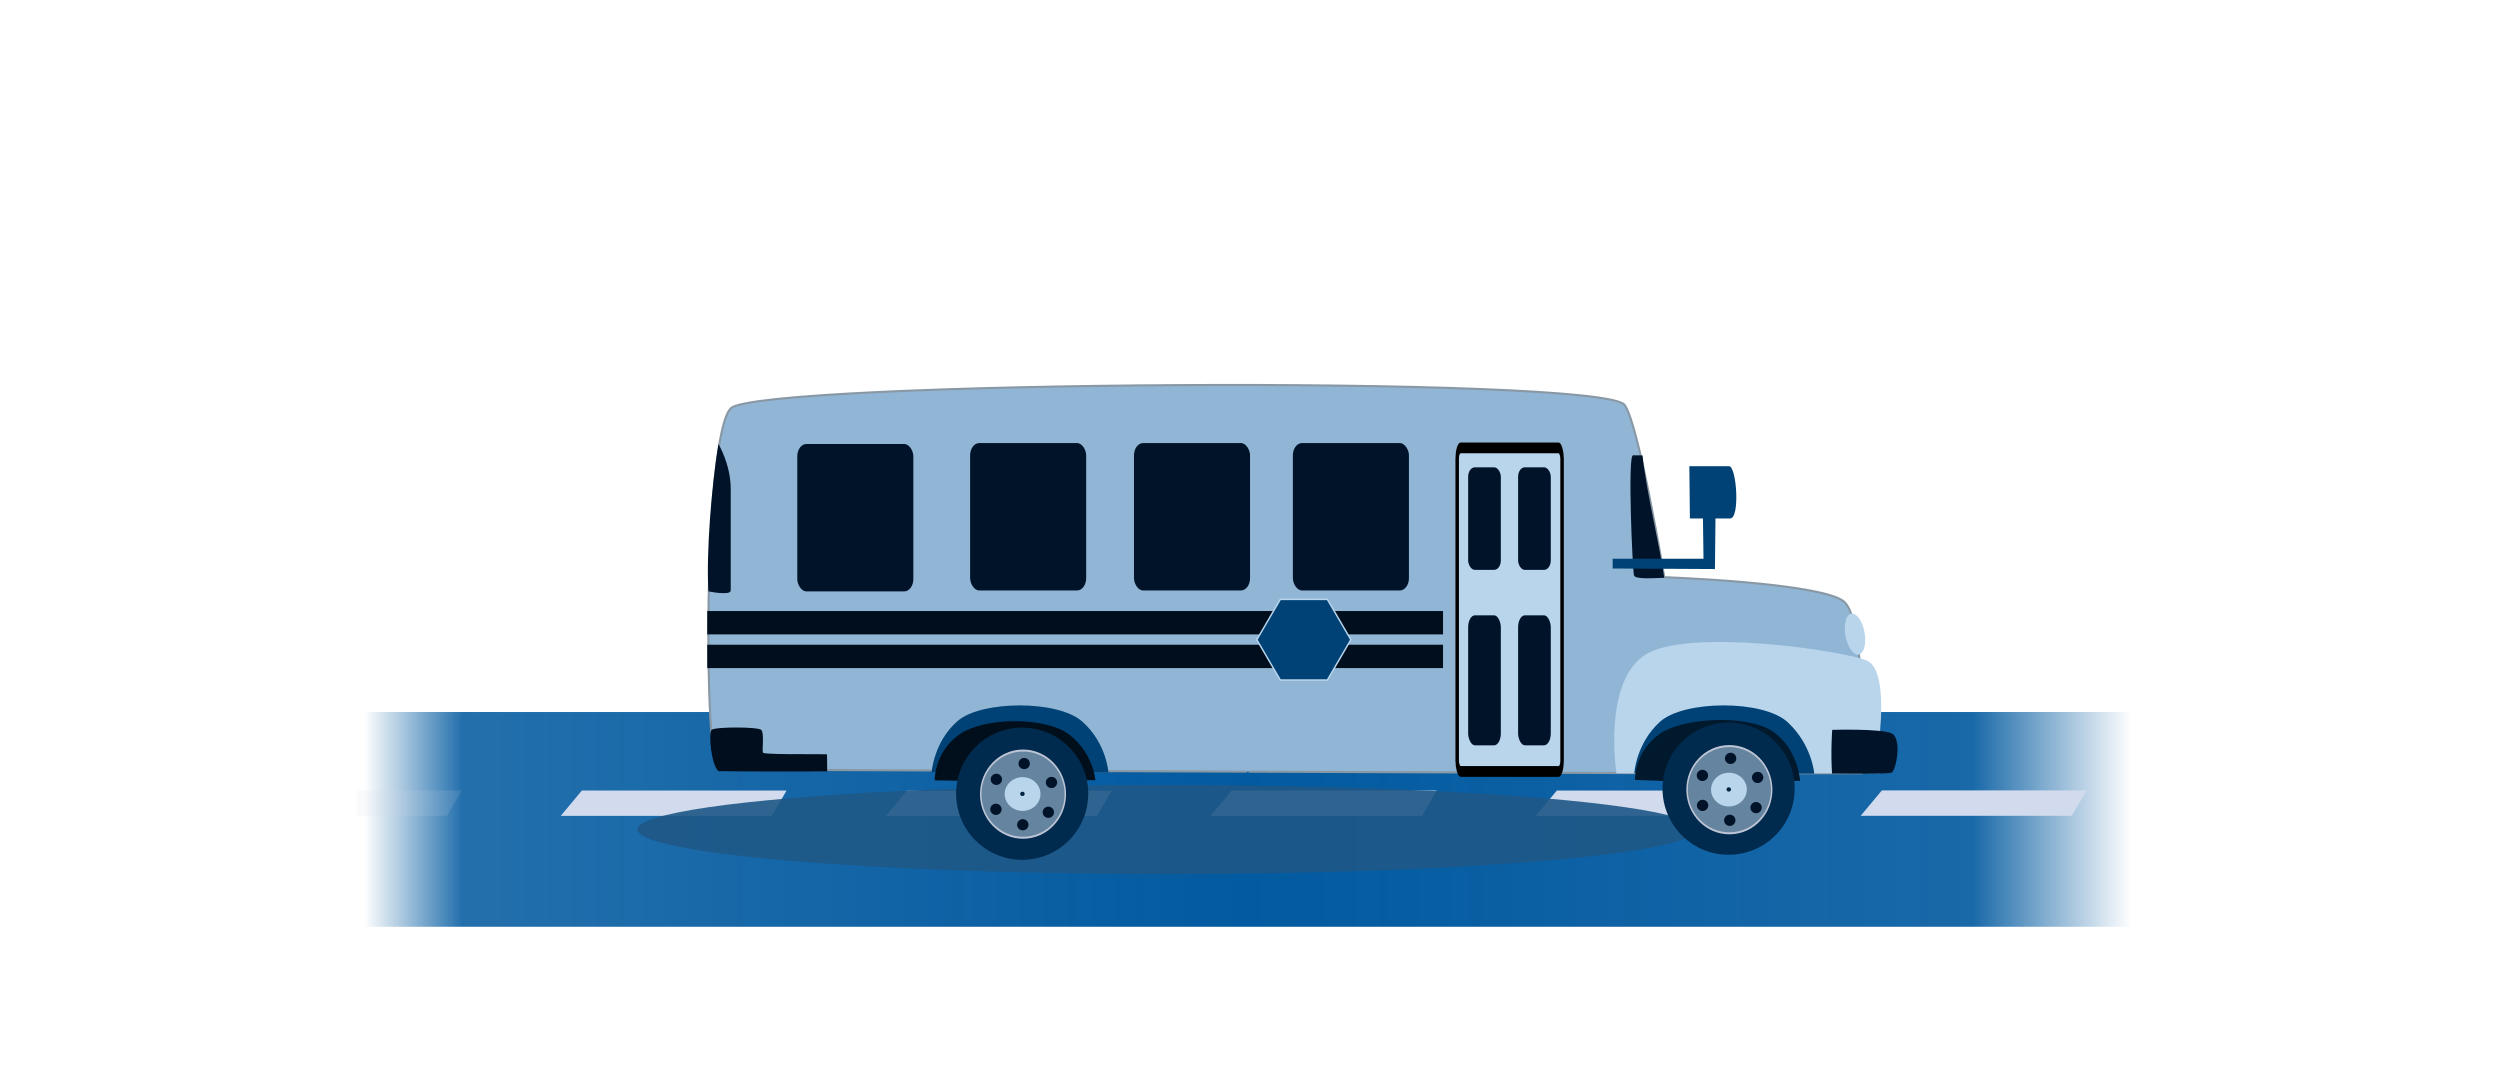 <svg id="eyqOYsF7iT41" xmlns="http://www.w3.org/2000/svg" xmlns:xlink="http://www.w3.org/1999/xlink" viewBox="-100 0 700 300" shape-rendering="geometricPrecision" text-rendering="geometricPrecision"><defs><filter id="eyqOYsF7iT42-filter" x="-150%" width="400%" y="-150%" height="400%"><feComponentTransfer id="eyqOYsF7iT42-filter-opacity-0" result="result"><feFuncA id="eyqOYsF7iT42-filter-opacity-0-A" type="table" tableValues="0 1"/></feComponentTransfer><feGaussianBlur id="eyqOYsF7iT42-filter-inner-shadow-0-blur" in="result" stdDeviation="6,0"/><feOffset id="eyqOYsF7iT42-filter-inner-shadow-0-offset" dx="0" dy="0" result="tmp"/><feComposite id="eyqOYsF7iT42-filter-inner-shadow-0-composite" operator="arithmetic" k2="-1" k3="1" in2="SourceGraphic"/><feColorMatrix id="eyqOYsF7iT42-filter-inner-shadow-0-color-matrix" type="matrix" values="0 0 0 0 1 0 0 0 0 1 0 0 0 0 1 0 0 0 1 0"/><feMerge id="eyqOYsF7iT42-filter-inner-shadow-0-merge" result="result"><feMergeNode id="eyqOYsF7iT42-filter-inner-shadow-0-merge-node-1" in="result"/><feMergeNode id="eyqOYsF7iT42-filter-inner-shadow-0-merge-node-2"/></feMerge></filter><linearGradient id="eyqOYsF7iT42-fill" x1="0" y1="0.36" x2="0.998" y2="0.36" spreadMethod="pad" gradientUnits="objectBoundingBox" gradientTransform="translate(0 0)"><stop id="eyqOYsF7iT42-fill-0" offset="0%" stop-color="rgba(2,90,160,0)"/><stop id="eyqOYsF7iT42-fill-1" offset="5.544%" stop-color="rgba(2,90,160,0.87)"/><stop id="eyqOYsF7iT42-fill-2" offset="49.805%" stop-color="#025aa0"/><stop id="eyqOYsF7iT42-fill-3" offset="91%" stop-color="rgba(2,90,160,0.91)"/><stop id="eyqOYsF7iT42-fill-4" offset="100%" stop-color="rgba(2,90,160,0)"/></linearGradient><filter id="eyqOYsF7iT433-filter" x="-150%" width="400%" y="-150%" height="400%"><feGaussianBlur id="eyqOYsF7iT433-filter-inner-shadow-0-blur" in="SourceAlpha" stdDeviation="2,3"/><feOffset id="eyqOYsF7iT433-filter-inner-shadow-0-offset" dx="-2" dy="2" result="tmp"/><feComposite id="eyqOYsF7iT433-filter-inner-shadow-0-composite" operator="arithmetic" k2="-1" k3="1" in2="SourceGraphic"/><feColorMatrix id="eyqOYsF7iT433-filter-inner-shadow-0-color-matrix" type="matrix" values="0 0 0 0 0 0 0 0 0 0 0 0 0 0 0 0 0 0 1 0"/><feMerge id="eyqOYsF7iT433-filter-inner-shadow-0-merge" result="result"><feMergeNode id="eyqOYsF7iT433-filter-inner-shadow-0-merge-node-1" in="SourceGraphic"/><feMergeNode id="eyqOYsF7iT433-filter-inner-shadow-0-merge-node-2"/></feMerge></filter><filter id="eyqOYsF7iT435-filter" x="-150%" width="400%" y="-150%" height="400%"><feGaussianBlur id="eyqOYsF7iT435-filter-inner-shadow-0-blur" in="SourceAlpha" stdDeviation="2,3"/><feOffset id="eyqOYsF7iT435-filter-inner-shadow-0-offset" dx="-2" dy="2" result="tmp"/><feComposite id="eyqOYsF7iT435-filter-inner-shadow-0-composite" operator="arithmetic" k2="-1" k3="1" in2="SourceGraphic"/><feColorMatrix id="eyqOYsF7iT435-filter-inner-shadow-0-color-matrix" type="matrix" values="0 0 0 0 0 0 0 0 0 0 0 0 0 0 0 0 0 0 1 0"/><feMerge id="eyqOYsF7iT435-filter-inner-shadow-0-merge" result="result"><feMergeNode id="eyqOYsF7iT435-filter-inner-shadow-0-merge-node-1" in="SourceGraphic"/><feMergeNode id="eyqOYsF7iT435-filter-inner-shadow-0-merge-node-2"/></feMerge></filter></defs><rect width="299.543" height="60.131" rx="0" ry="0" transform="matrix(1.669 0 0 1 0 199.366)" filter="url(#eyqOYsF7iT42-filter)" fill="url(#eyqOYsF7iT42-fill)"/><g id="eyqOYsF7iT43" transform="translate(-3.683 1.442)" opacity="0"><path d="M5.528,2.542h58.661L60.015,9.055L-0.532,9.055L5.528,2.542Z" transform="matrix(.977 0 0 1.09 171.038 214.719)" fill="#d2dbed" stroke-width="0"/><path d="M5.528,2.542h58.661L60.015,9.055L-0.532,9.055L5.528,2.542Z" transform="matrix(.977 0 0 1.09 70.1 214.669)" fill="#d2dbed" stroke-width="0"/><path d="M5.528,2.542h58.661L60.015,9.055L-0.532,9.055L5.528,2.542Z" transform="matrix(.977 0 0 1.09-29.797 214.635)" fill="#d2dbed" stroke-width="0"/><path d="M5.528,2.542h58.661L60.015,9.055L-0.532,9.055L5.528,2.542Z" transform="matrix(.977 0 0 1.09 271.071 214.67)" fill="#d2dbed" stroke-width="0"/><path d="M5.528,2.542h58.661L60.015,9.055L-0.532,9.055L5.528,2.542Z" transform="matrix(.977 0 0 1.09 471.009 214.635)" fill="#d2dbed" stroke-width="0"/><path d="M5.528,2.542h58.661L60.015,9.055L-0.532,9.055L5.528,2.542Z" transform="matrix(.977 0 0 1.09 571.044 214.696)" fill="#d2dbed" stroke-width="0"/><path d="M5.528,2.542h58.661L60.015,9.055L-0.532,9.055L5.528,2.542Z" transform="matrix(.977 0 0 1.09 671 214.75)" fill="#d2dbed" stroke-width="0"/><path d="M5.528,2.542h58.661L60.015,9.055L-0.532,9.055L5.528,2.542Z" transform="matrix(.977 0 0 1.09 771.067 214.818)" fill="#d2dbed" stroke-width="0"/><path d="M5.528,2.542h58.661L60.015,9.055L-0.532,9.055L5.528,2.542Z" transform="matrix(.977 0 0 1.09 870.961 214.635)" fill="#d2dbed" stroke-width="0"/><path d="M5.528,2.542h58.661L60.015,9.055L-0.532,9.055L5.528,2.542Z" transform="matrix(.977 0 0 1.09 971.184 214.818)" fill="#d2dbed" stroke-width="0"/><path d="M5.528,2.542h58.661L60.015,9.055L-0.532,9.055L5.528,2.542Z" transform="matrix(.977 0 0 1.09 371.039 214.67)" fill="#d2dbed" stroke-width="0"/></g><g mask="url(#eyqOYsF7iT427)"><g id="eyqOYsF7iT416" transform="translate(-3.367 3.911)"><path id="eyqOYsF7iT417" d="M5.528,2.542h58.661L60.015,9.055L-0.532,9.055L5.528,2.542Z" transform="matrix(.977 0 0 1.09 151.887 214.719)" fill="#d2dbed" stroke-width="0"/><path id="eyqOYsF7iT418" d="M5.528,2.542h58.661L60.015,9.055L-0.532,9.055L5.528,2.542Z" transform="matrix(.977 0 0 1.09 60.887 214.669)" fill="#d2dbed" stroke-width="0"/><path id="eyqOYsF7iT419" d="M5.528,2.542h58.661L60.015,9.055L-0.532,9.055L5.528,2.542Z" transform="matrix(.977 0 0 1.09-30.113 214.635)" opacity="0.13" fill="#d2dbed" stroke-width="0"/><path id="eyqOYsF7iT420" d="M5.528,2.542h58.661L60.015,9.055L-0.532,9.055L5.528,2.542Z" transform="matrix(.977 0 0 1.09 242.887 214.67)" fill="#d2dbed" stroke-width="0"/><path d="M5.528,2.542h58.661L60.015,9.055L-0.532,9.055L5.528,2.542Z" transform="matrix(.977 0 0 1.09 424.887 214.635)" fill="#d2dbed" stroke-width="0"/><path id="eyqOYsF7iT422" d="M5.528,2.542h58.661L60.015,9.055L-0.532,9.055L5.528,2.542Z" transform="matrix(.977 0 0 1.09 515.887 214.696)" opacity="0" fill="#d2dbed" stroke-width="0"/><path id="eyqOYsF7iT423" d="M5.528,2.542h58.661L60.015,9.055L-0.532,9.055L5.528,2.542Z" transform="matrix(.977 0 0 1.09 606.887 214.75)" opacity="0" fill="#d2dbed" stroke-width="0"/><path id="eyqOYsF7iT424" d="M5.528,2.542h58.661L60.015,9.055L-0.532,9.055L5.528,2.542Z" transform="matrix(.977 0 0 1.09 697.887 214.818)" opacity="0" fill="#d2dbed" stroke-width="0"/><path d="M5.528,2.542h58.661L60.015,9.055L-0.532,9.055L5.528,2.542Z" transform="matrix(.977 0 0 1.09 788.887 214.635)" opacity="0" fill="#d2dbed" stroke-width="0"/><path d="M5.528,2.542h58.661L60.015,9.055L-0.532,9.055L5.528,2.542Z" transform="matrix(.977 0 0 1.09 333.887 214.67)" fill="#d2dbed" stroke-width="0"/></g><mask id="eyqOYsF7iT427" mask-type="luminance" x="-150%" y="-150%" height="400%" width="400%"><rect width="498.42" height="25.37" rx="0" ry="0" transform="translate(0 215.369)" fill="#d2dbed" stroke-width="0"/></mask></g><path d="M85.055,217.272c0,0-143.11-.569-147.743-.569s-4.48-93.427,3.173-101.139s244.391-9.344,250.311-.928c4.081,5.801,11.073,48.198,11.073,48.198s43.366,1.53,50.179,6.714s5.058,48.156,5.058,48.156h-19.024c0,0-4.709-13.032-18.22-13.032s-17.988,13.032-17.988,13.032l-116.357-.432" transform="translate(164.12-1.217)" fill="#91b6d5" stroke="#8998a5" stroke-width="0.6"/><path d="M261.943,209.228c0,0,2.95-20.136-3.318-22.879s-50.753-9.414-62.375-1.448-7.756,33.012-7.756,33.012l73.921-.029c-.45-.107-.183-2.51-.472-8.657Z" transform="translate(164.108-1.371)" fill="#b9d5ec" stroke-width="0.6"/><path d="M85.072,217.383l6.63-.03c0,0-.556-8.273-7.396-14.256s-28.111-5.864-34.794-.11-7.3,14.335-7.3,14.335l8.732.162c0,0,3.743-.305,15.676-.512s18.452.411,18.452.411Z" transform="translate(118.649-1.13)" fill="#004275" stroke-width="0.6"/><path d="M85.198,217.453l6.524.035c0,0-.577-8.018-7.417-14.39s-29.14-6.224-35.823-.12-7.143,14.4-7.143,14.4l9.604.107c0,0,3.743-.305,15.676-.512s18.578.48,18.578.48Z" transform="translate(316.271-.851)" fill="#004275" stroke-width="0.6"/><path d="M85.072,217.383l4.68-.04c0,0-.525-7.438-7.176-12.671s-24.246-5.037-31.109,0-6.704,12.714-6.704,12.714l6.181.098c0,0,3.743-.305,15.676-.512s18.452.411,18.452.411Z" transform="translate(118.95-.89)" filter="url(#eyqOYsF7iT433-filter)" fill="#000f1b" stroke-width="0.6"/><ellipse rx="118.795" ry="12.472" transform="matrix(1.248 0 0 1 226.735 232.264)" opacity="0.9" fill="#1e5887" stroke-width="0"/><path d="M86.931,217.628l4.072.031c0,0-.344-8.175-6.995-13.408s-25.679-4.616-32.541.421-6.704,12.714-6.704,12.714l6.442.229c0,0,4.201.515,17.776.095s17.951-.083,17.951-.083Z" transform="translate(315.01-1.009)" filter="url(#eyqOYsF7iT435-filter)" fill="#00192c" stroke-width="0.6"/><g transform="matrix(1-.02 0.02 1 311.597-1.737)"><ellipse rx="20.128" ry="21.424" transform="matrix(.919 0 0 0.864 67.933 223.92)" fill="#002b4e" stroke-width="0"/><ellipse rx="12.055" ry="12.494" transform="translate(68.144 224.213)" fill="#bdc5d5" stroke-width="0"/><ellipse rx="12.055" ry="12.494" transform="matrix(.965 0 0 0.955 68.144 224.213)" fill="#64849f" stroke-width="0"/><g id="eyqOYsF7iT440"><ellipse rx="1.771" ry="1.54" transform="matrix(.898 0 0 1.021 68.664 215.454)" fill="#001329" stroke-width="0"/><ellipse rx="1.771" ry="1.54" transform="matrix(.898 0 0 1.021 76.12 220.942)" fill="#001329" stroke-width="0"/><ellipse rx="1.771" ry="1.54" transform="matrix(.898 0 0 1.021 75.514 229.38)" fill="#001329" stroke-width="0"/><ellipse rx="1.771" ry="1.54" transform="matrix(.898 0 0 1.021 68.083 232.788)" fill="#001329" stroke-width="0"/><ellipse rx="1.771" ry="1.54" transform="matrix(.898 0 0 1.021 60.557 228.46)" fill="#001329" stroke-width="0"/><ellipse rx="1.771" ry="1.54" transform="matrix(.898 0 0 1.021 60.678 220.07)" fill="#001329" stroke-width="0"/></g><ellipse rx="5.009" ry="4.724" transform="translate(68.02 224.181)" fill="#b9d5ec" stroke-width="0"/><ellipse rx="0.652" ry="0.529" transform="matrix(.965 0 0 1.148 67.979 224.14)" fill="#012340" stroke-width="0"/></g><g transform="translate(118.302-1.852)"><ellipse rx="20.128" ry="21.424" transform="matrix(.919 0 0 0.864 67.91 224.091)" fill="#002b4e" stroke-width="0"/><ellipse rx="12.055" ry="12.494" transform="translate(68.144 224.213)" fill="#bdc5d5" stroke-width="0"/><ellipse rx="12.055" ry="12.494" transform="matrix(.965 0 0 0.955 68.144 224.213)" fill="#64849f" stroke-width="0"/><g id="eyqOYsF7iT453"><ellipse rx="1.771" ry="1.54" transform="matrix(.898 0 0 1.021 68.471 215.648)" fill="#001329" stroke-width="0"/><ellipse rx="1.771" ry="1.54" transform="matrix(.898 0 0 1.021 76.12 220.942)" fill="#001329" stroke-width="0"/><ellipse rx="1.771" ry="1.54" transform="matrix(.898 0 0 1.021 75.233 229.286)" fill="#001329" stroke-width="0"/><ellipse rx="1.771" ry="1.54" transform="matrix(.898 0 0 1.021 68.083 232.788)" fill="#001329" stroke-width="0"/><ellipse rx="1.771" ry="1.54" transform="matrix(.898 0 0 1.021 60.557 228.46)" fill="#001329" stroke-width="0"/><ellipse rx="1.771" ry="1.54" transform="matrix(.898 0 0 1.021 60.678 220.07)" fill="#001329" stroke-width="0"/></g><ellipse rx="5.009" ry="4.724" transform="translate(68.02 224.181)" fill="#b9d5ec" stroke-width="0"/><ellipse rx="0.652" ry="0.529" transform="matrix(.965 0 0 1.148 67.979 224.14)" fill="#012340" stroke-width="0"/></g><path d="M40.264,217.122c0,0,0-4.575-.076-4.804-6.481-.044-17.523.075-17.887-.434s.436-5.528-.509-6.401-12.979-.876-13.893.002-.111,9.895,1.925,11.568c8.074.145,30.441.069,30.441.069Z" transform="translate(91.345-1.127)" fill="#000e1e" stroke-width="0.6"/><path d="M261.552,217.704c1.298-.45,3.082-9.648,0-11.007s-16.585-.966-16.585-.966-.471,6.01-.049,12.241c3.95.014,15.336.182,16.634-.268Z" transform="translate(168.055-1.371)" fill="#001329" stroke-width="0.6"/><rect width="30" height="30" rx="1" ry="1" transform="matrix(.979 0 0 3.02 308.014 125.411)" fill="#b9d5ec" stroke="#000"/><rect width="14.687" height="32.663" rx="3" ry="3" transform="matrix(.623 0 0 0.879 311.082 130.852)" fill="#001329" stroke-width="0"/><rect width="14.687" height="32.663" rx="3" ry="3" transform="matrix(.623 0 0 1.114 311.082 172.296)" fill="#001329" stroke-width="0"/><rect width="14.687" height="32.663" rx="3" ry="3" transform="matrix(.623 0 0 1.114 325.069 172.296)" fill="#001329" stroke-width="0"/><rect width="14.687" height="32.663" rx="3" ry="3" transform="matrix(.623 0 0 0.879 325.069 130.852)" fill="#001329" stroke-width="0"/><rect width="38.189" height="35.917" rx="3" ry="3" transform="matrix(.851 0 0 1.149 123.239 124.32)" fill="#001329"/><rect width="38.189" height="35.917" rx="3" ry="3" transform="matrix(.851 0 0 1.149 171.632 124.061)" fill="#001329"/><rect width="38.189" height="35.917" rx="3" ry="3" transform="matrix(.851 0 0 1.149 262.003 124.061)" fill="#001329"/><rect width="38.189" height="35.917" rx="3" ry="3" transform="matrix(.851 0 0 1.149 217.515 124.061)" fill="#001329"/><path d="M190.199,162.128c-3.69.13-8.073.422-8.467-.651s-1.857-33.651-.27-33.651s1.986.033,2.661.033c1.01,10.017,4.911,25.616,6.076,34.27Z" transform="translate(175.789-.348)" fill="#001329" stroke-width="0.6"/><path d="M12.866,122.747c0,0,3.436,5.716,3.436,12.543s0,26.894,0,28.459-6.248.259-6.248.259c-.651-10.256.842-29.604,2.812-41.261Z" transform="translate(88.303 1.573)" fill="#001329" stroke-width="0.6"/><rect width="123.144" height="6.544" rx="0" ry="0" transform="matrix(1.673 0 0 1 98.032 171.09)" fill="#000e1e" stroke-width="0"/><rect width="123.144" height="6.544" rx="0" ry="0" transform="matrix(1.673 0 0 1 98.032 180.521)" fill="#000e1e" stroke-width="0"/><ellipse rx="2.707" ry="5.827" transform="matrix(.984-.179 0.179 0.984 419.404 177.544)" fill="#b9d5ec" stroke-width="0"/><polygon points="65.75,22.72 34.25,22.72 18.5,50 34.25,77.28 65.75,77.28 81.5,50 65.75,22.72" transform="matrix(.418 0 0 0.414 244.174 158.416)" fill="#004275" stroke="#b9d5ec"/><path d="M351.544,156.438v2.742l28.637.152.152-14.166c0,0,2.469,0,4.113-0c2.811-0,1.811-14.623-.305-14.623-3.336,0-11.12-0-11.12-0l.152,14.623h3.656l.152,11.272h-25.438Z" transform="translate(0 0)" fill="#004275"/><rect width="36.742" height="59.566" rx="0" ry="0" transform="translate(-36.742 199.931)" fill="none" stroke-width="0"/>
</svg>
